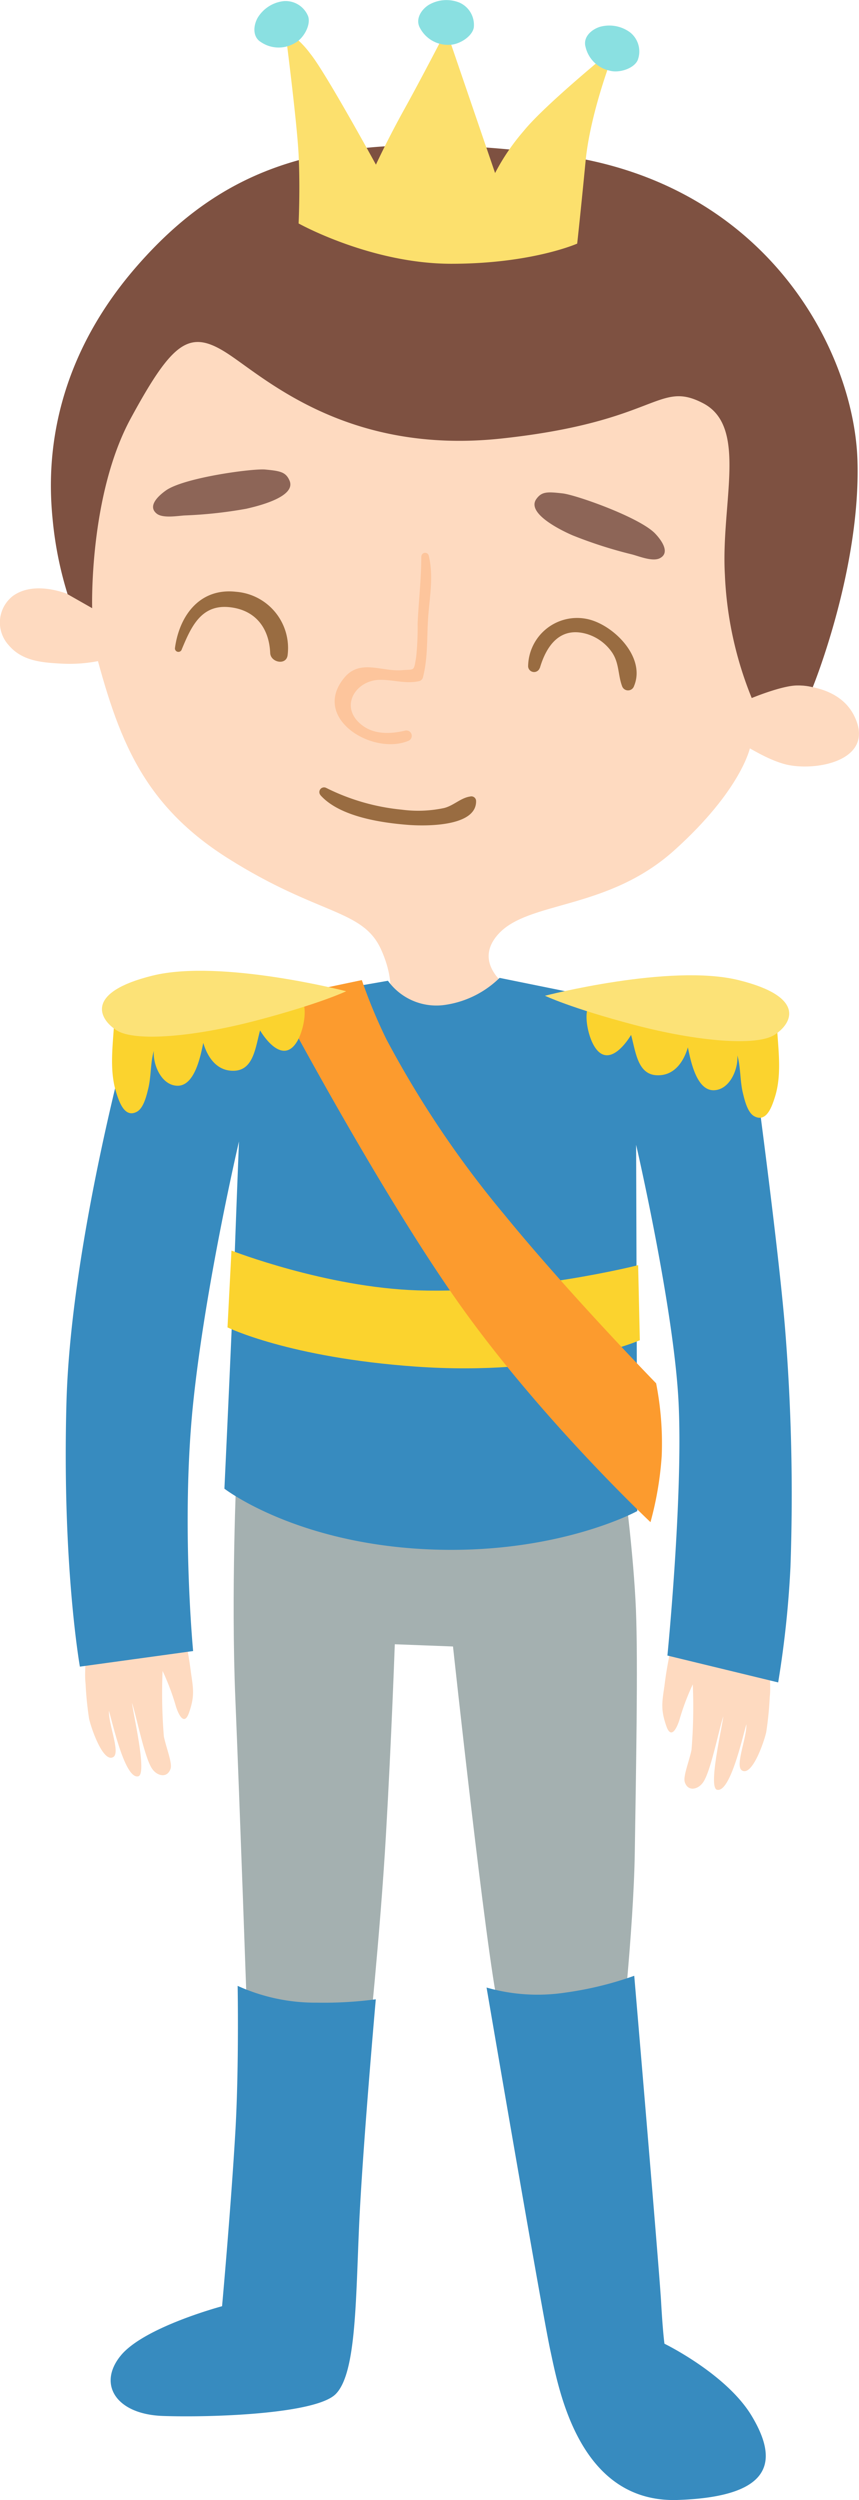 <svg xmlns="http://www.w3.org/2000/svg" viewBox="0 0 127.96 372.01"><defs><style>.cls-1{isolation:isolate;}.cls-2{fill:#fedac0;}.cls-3{fill:#a4b0b0;}.cls-4{fill:#7e5141;}.cls-5{fill:#fce06d;}.cls-6{fill:#8ae0e1;}.cls-7{mix-blend-mode:multiply;}.cls-8{fill:#fdc59c;}.cls-9{fill:#8d6557;}.cls-10{fill:#996c41;}.cls-11{fill:#378bbf;}.cls-12{fill:#fbd32e;}.cls-13{fill:#fc9b2e;}.cls-14{fill:#fce277;}</style></defs><title>knight_</title><g class="cls-1"><g id="Слой_2" data-name="Слой 2"><g id="objects"><path class="cls-2" d="M12.63,244.17c.38,2.06-.12,4.29.12,6.4a49.42,49.42,0,0,0,.52,5.18c.34,1.52,2.11,6.61,3.61,5.7,1.08-.66-.71-4.8-.66-6.88.52,1.65,2.38,10.24,4.38,9.75,1.35-.33-.75-9.23-.94-10.93.71,2.17,1.92,8.41,3.06,9.89.73,1,2.2,1.36,2.69-.09.28-.85-.62-3-1-4.8a79.06,79.06,0,0,1-.19-9.75,35.91,35.91,0,0,1,2,5.32c.4,1.25,1.24,2.9,1.94.89.85-2.44.65-3.5.28-6A54.55,54.55,0,0,0,27,241.45c-2.86-.58-6.16.28-9,.78C16.86,242.44,12.7,242.88,12.63,244.17Z"/><path class="cls-2" d="M114.78,246.17c-.38,2.06.13,4.29-.12,6.4a49.47,49.47,0,0,1-.52,5.18c-.34,1.52-2.11,6.61-3.61,5.7-1.08-.66.71-4.8.66-6.88-.52,1.65-2.38,10.24-4.38,9.75-1.35-.33.75-9.23.94-10.93-.71,2.17-1.92,8.41-3.06,9.89-.73,1-2.2,1.36-2.68-.09-.28-.85.62-3,1-4.8a79.05,79.05,0,0,0,.19-9.75,35.92,35.92,0,0,0-2,5.32c-.4,1.25-1.24,2.9-1.94.89-.85-2.44-.65-3.5-.28-6a54.53,54.53,0,0,1,1.43-7.43c2.86-.58,6.16.28,9,.78C110.55,244.44,114.72,244.88,114.78,246.17Z"/><path class="cls-3" d="M35.23,219s-.83,18-.17,33.83,1.67,45,1.83,49.33,17.92,2.92,17.92,2.92,1.83-17.33,2.67-31.83,1.33-28.58,1.33-28.58l8.67.33s4.92,45.5,6.75,53.67l1.83,8.17,16.33-1.67s2-18,2.17-29.5.5-28.17.17-36.17-1.67-18.17-1.67-18.17Z"/><path class="cls-2" d="M14,65.25s-4.25,14.5-.5,29,7,25,20.5,33.5,20,7.5,22.75,13.5.75,10,.75,10S62,158,68.23,157s9-9,9-9-7.5-4-3-9,16.25-3.5,26.25-12.5,11.25-15.25,11.25-15.25,3.5-7.5,4.5-21S116.48,62,107.73,55s-32-1-42.75-4.5-36.5-11.25-39.75-7.75S14,65.25,14,65.25Z"/><path class="cls-2" d="M16.48,92.5c-3-3.35-10.46-6.79-14.56-3.82A5,5,0,0,0,1.29,96c2,2.38,5,2.6,7.89,2.75a22.37,22.37,0,0,0,8.76-1.29C18.1,95.7,18,93.72,16.48,92.5Z"/><path class="cls-2" d="M108.23,104c5-2.5,15.85-3.82,19,2.49,3.38,6.75-5.91,8.41-10.36,7.21-3.58-1-6.46-3.4-9.85-4.74A12.54,12.54,0,0,1,108.23,104Z"/><path class="cls-4" d="M13.73,90.5s-.5-16.75,5.75-28.25S28.23,49,33.73,52.5s17.75,15.25,41,12.75S98,56.5,104.73,60s2.65,14.87,3.25,25.5a54.7,54.7,0,0,0,4,18.37s4.49-1.86,6.75-1.87a9.24,9.24,0,0,1,2.34.26s7.16-17.51,6.66-33.76S114.23,27,82.73,23s-48,.25-62.25,16.5S7.29,71.78,7.86,77.5a54.47,54.47,0,0,0,2.21,10.92Z"/><path class="cls-5" d="M44.48,23c.25,5,0,10.25,0,10.25s10.75,6,22.75,6,18.75-3,18.75-3,.5-4.5,1.25-12.25,4.5-17,4.5-17S81.23,15.5,78,19.5a32.31,32.31,0,0,0-4.25,6.25L66.48,4.5s-3.75,7.25-6.25,11.75S56,24.5,56,24.5,48.48,10.75,46.23,8a13.72,13.72,0,0,0-3.75-3.5S44.23,18,44.48,23Z"/><path class="cls-6" d="M43.9,6.42c1.3-.65,2.45-2.69,2-4A3.62,3.62,0,0,0,42.23.17a5.21,5.21,0,0,0-3.85,2.48c-.65,1.16-.79,2.85.5,3.62A4.7,4.7,0,0,0,43.9,6.42Z"/><path class="cls-6" d="M66.93,6.67c1.45,0,3.42-1.22,3.65-2.58A3.62,3.62,0,0,0,68.4.37a5.21,5.21,0,0,0-4.57.38c-1.12.72-2,2.14-1.26,3.43A4.7,4.7,0,0,0,66.93,6.67Z"/><path class="cls-6" d="M90.8,10.51c1.39.41,3.62-.29,4.19-1.55a3.62,3.62,0,0,0-1.14-4.15A5.21,5.21,0,0,0,89.34,4c-1.27.41-2.53,1.54-2.11,3A4.7,4.7,0,0,0,90.8,10.51Z"/><g class="cls-7"><path class="cls-8" d="M62.76,82.75c0,3.39-.4,6.68-.55,10.06A42.3,42.3,0,0,1,62,97.73c-.38,2.29-.21,1.82-2.18,2-3,.22-6.22-1.71-8.55,1.14-4.94,6,4.19,11.57,9.53,9.38a.8.8,0,0,0-.42-1.54c-2.05.49-4.44.63-6.27-.67-3.79-2.7-1.18-6.91,2.58-6.88,2,0,3.78.64,5.77.19a.77.77,0,0,0,.54-.54c.74-2.88.58-5.69.76-8.63.2-3.22.88-6.35.1-9.54a.56.56,0,0,0-1.09.15Z"/></g><path class="cls-9" d="M79.9,74.25c-1.67,2.31,4.64,5.09,5.42,5.42a65.55,65.55,0,0,0,8.83,2.83c1,.26,3,1.09,4.09.59,1.67-.8.31-2.69-.63-3.68-2.31-2.44-12-5.84-13.88-6C81.51,73.16,80.69,73.15,79.9,74.25Z"/><path class="cls-9" d="M43.12,71.49c1.16,2.6-5.57,4-6.41,4.21a65.56,65.56,0,0,1-9.22,1c-1,.06-3.2.45-4.12-.25-1.47-1.13.24-2.69,1.36-3.48,2.75-1.92,13-3.29,14.81-3.1C41.77,70.08,42.57,70.25,43.12,71.49Z"/><path class="cls-10" d="M27.07,96.64c1.38-3.31,2.87-6.74,7.12-6.29,3.88.41,5.9,3.12,6.06,6.82.06,1.4,2.37,1.89,2.59.35a8.4,8.4,0,0,0-7.66-9.46c-5.34-.61-8.42,3.43-9.11,8.31a.52.52,0,0,0,1,.28Z"/><path class="cls-10" d="M80.42,99.4c1-3.41,3.07-6.21,7-5.06a7,7,0,0,1,3.75,2.74c1.08,1.59.87,3.31,1.49,5a.94.94,0,0,0,1.79,0c1.82-4.34-3.22-9.28-7.13-10a7.3,7.3,0,0,0-8.65,7.09.89.89,0,0,0,1.73.23Z"/><path class="cls-10" d="M47.74,118.33c2.87,3.21,9.09,4.11,13.12,4.42,2.42.18,10.15.32,10.06-3.57a.7.7,0,0,0-.87-.66c-1.41.2-2.45,1.34-3.87,1.71a18.56,18.56,0,0,1-6.33.25,32,32,0,0,1-11.26-3.24.7.7,0,0,0-.84,1.09Z"/><path class="cls-11" d="M38.23,149.34l19.56-3.4A8.9,8.9,0,0,0,66,149.57a14.56,14.56,0,0,0,8.42-4.06l25.5,5.17,11.67,2.5s4.17,30.33,5.33,44.17a307.68,307.68,0,0,1,.83,35.83,150.43,150.43,0,0,1-1.83,17.17l-16.5-4s2.33-23.5,1.67-37.5-6.33-38.5-6.33-38.5l.17,54.5s-12.17,6.67-31.67,5.67-29.83-9-29.83-9,1.17-24.83,1.5-34,.67-17.67.67-17.67-5,21.33-6.83,39,0,36.83,0,36.83L11.9,248s-2.67-15-2-39.33,9.83-56.83,9.83-56.83Z"/><path class="cls-12" d="M34.48,186.09s14.06,5.49,27.75,5.92c16.17.5,32.83-3.75,32.83-3.75l.25,11.17s-12.25,5.42-33.42,3.92c-18.86-1.34-28-5.83-28-5.83Z"/><path class="cls-13" d="M41.23,148.5s15,28.33,27.17,45.5,28.5,32.5,28.5,32.5a49.67,49.67,0,0,0,1.67-9.83,46.17,46.17,0,0,0-.83-10.83s-13-13.33-22.67-25.17a151.42,151.42,0,0,1-17.5-26,76.94,76.94,0,0,1-3.67-8.83Z"/><path class="cls-12" d="M17.07,150.17c0,4.08-1,8.47.25,12.42.44,1.38,1.25,3.84,3.09,2.83,1-.56,1.43-2.44,1.67-3.42.45-1.82.32-3.87.83-5.62-.15,2,1.1,5.08,3.46,5.18,2.64.11,3.51-4.45,3.91-6.38.65,2.2,2.07,4.26,4.63,4.15,2.86-.12,3.14-3.48,3.83-6,1.39,2.26,3.85,4.71,5.63,1.44.81-1.5,1.33-4.14.81-5.5s.32-1.15-1.29-1.4a60.87,60.87,0,0,0-18.15.26c-1.85.27-3.42.91-5.22,1.29A12.35,12.35,0,0,0,17.07,150.17Z"/><path class="cls-14" d="M51.57,147.5s-18.67-4.83-28.83-2.33-8,6.5-5.33,8.17,11.33,1,20.83-1.5S51.57,147.5,51.57,147.5Z"/><path class="cls-12" d="M115.68,150.84c0,4.08,1,8.48-.25,12.42-.44,1.38-1.25,3.84-3.09,2.83-1-.56-1.43-2.44-1.67-3.42-.45-1.82-.32-3.87-.83-5.62.15,2-1.1,5.08-3.46,5.18-2.64.11-3.51-4.45-3.91-6.38-.65,2.2-2.07,4.26-4.63,4.15-2.86-.12-3.14-3.48-3.83-6-1.39,2.26-3.85,4.71-5.62,1.44-.81-1.5-1.33-4.14-.81-5.5s-.32-1.15,1.29-1.4a60.87,60.87,0,0,1,18.15.26c1.85.27,3.42.91,5.22,1.29A12.34,12.34,0,0,1,115.68,150.84Z"/><path class="cls-14" d="M81.18,148.17s18.67-4.83,28.83-2.33,8,6.5,5.33,8.17-11.33,1-20.83-1.5S81.18,148.17,81.18,148.17Z"/><path class="cls-11" d="M35.4,295.5A28,28,0,0,0,47.23,298a59,59,0,0,0,8.75-.5s-2,22.5-2.5,34S53,353.25,50,356.25s-18.75,3.5-25.75,3.25-9.75-4.75-6.25-9,15.08-7.33,15.08-7.33,1.33-14.67,2-26.33C35.61,307.34,35.4,295.5,35.4,295.5Z"/><path class="cls-11" d="M72.48,295.75a27.62,27.62,0,0,0,11.75.75A51.26,51.26,0,0,0,94.48,294s3.75,44,4,48.5.5,6.25.5,6.25,9.25,4.5,13,10.75,3.75,12-11,12.5-17.75-16.5-19-22.25S72.48,295.75,72.48,295.75Z"/></g></g></g></svg>